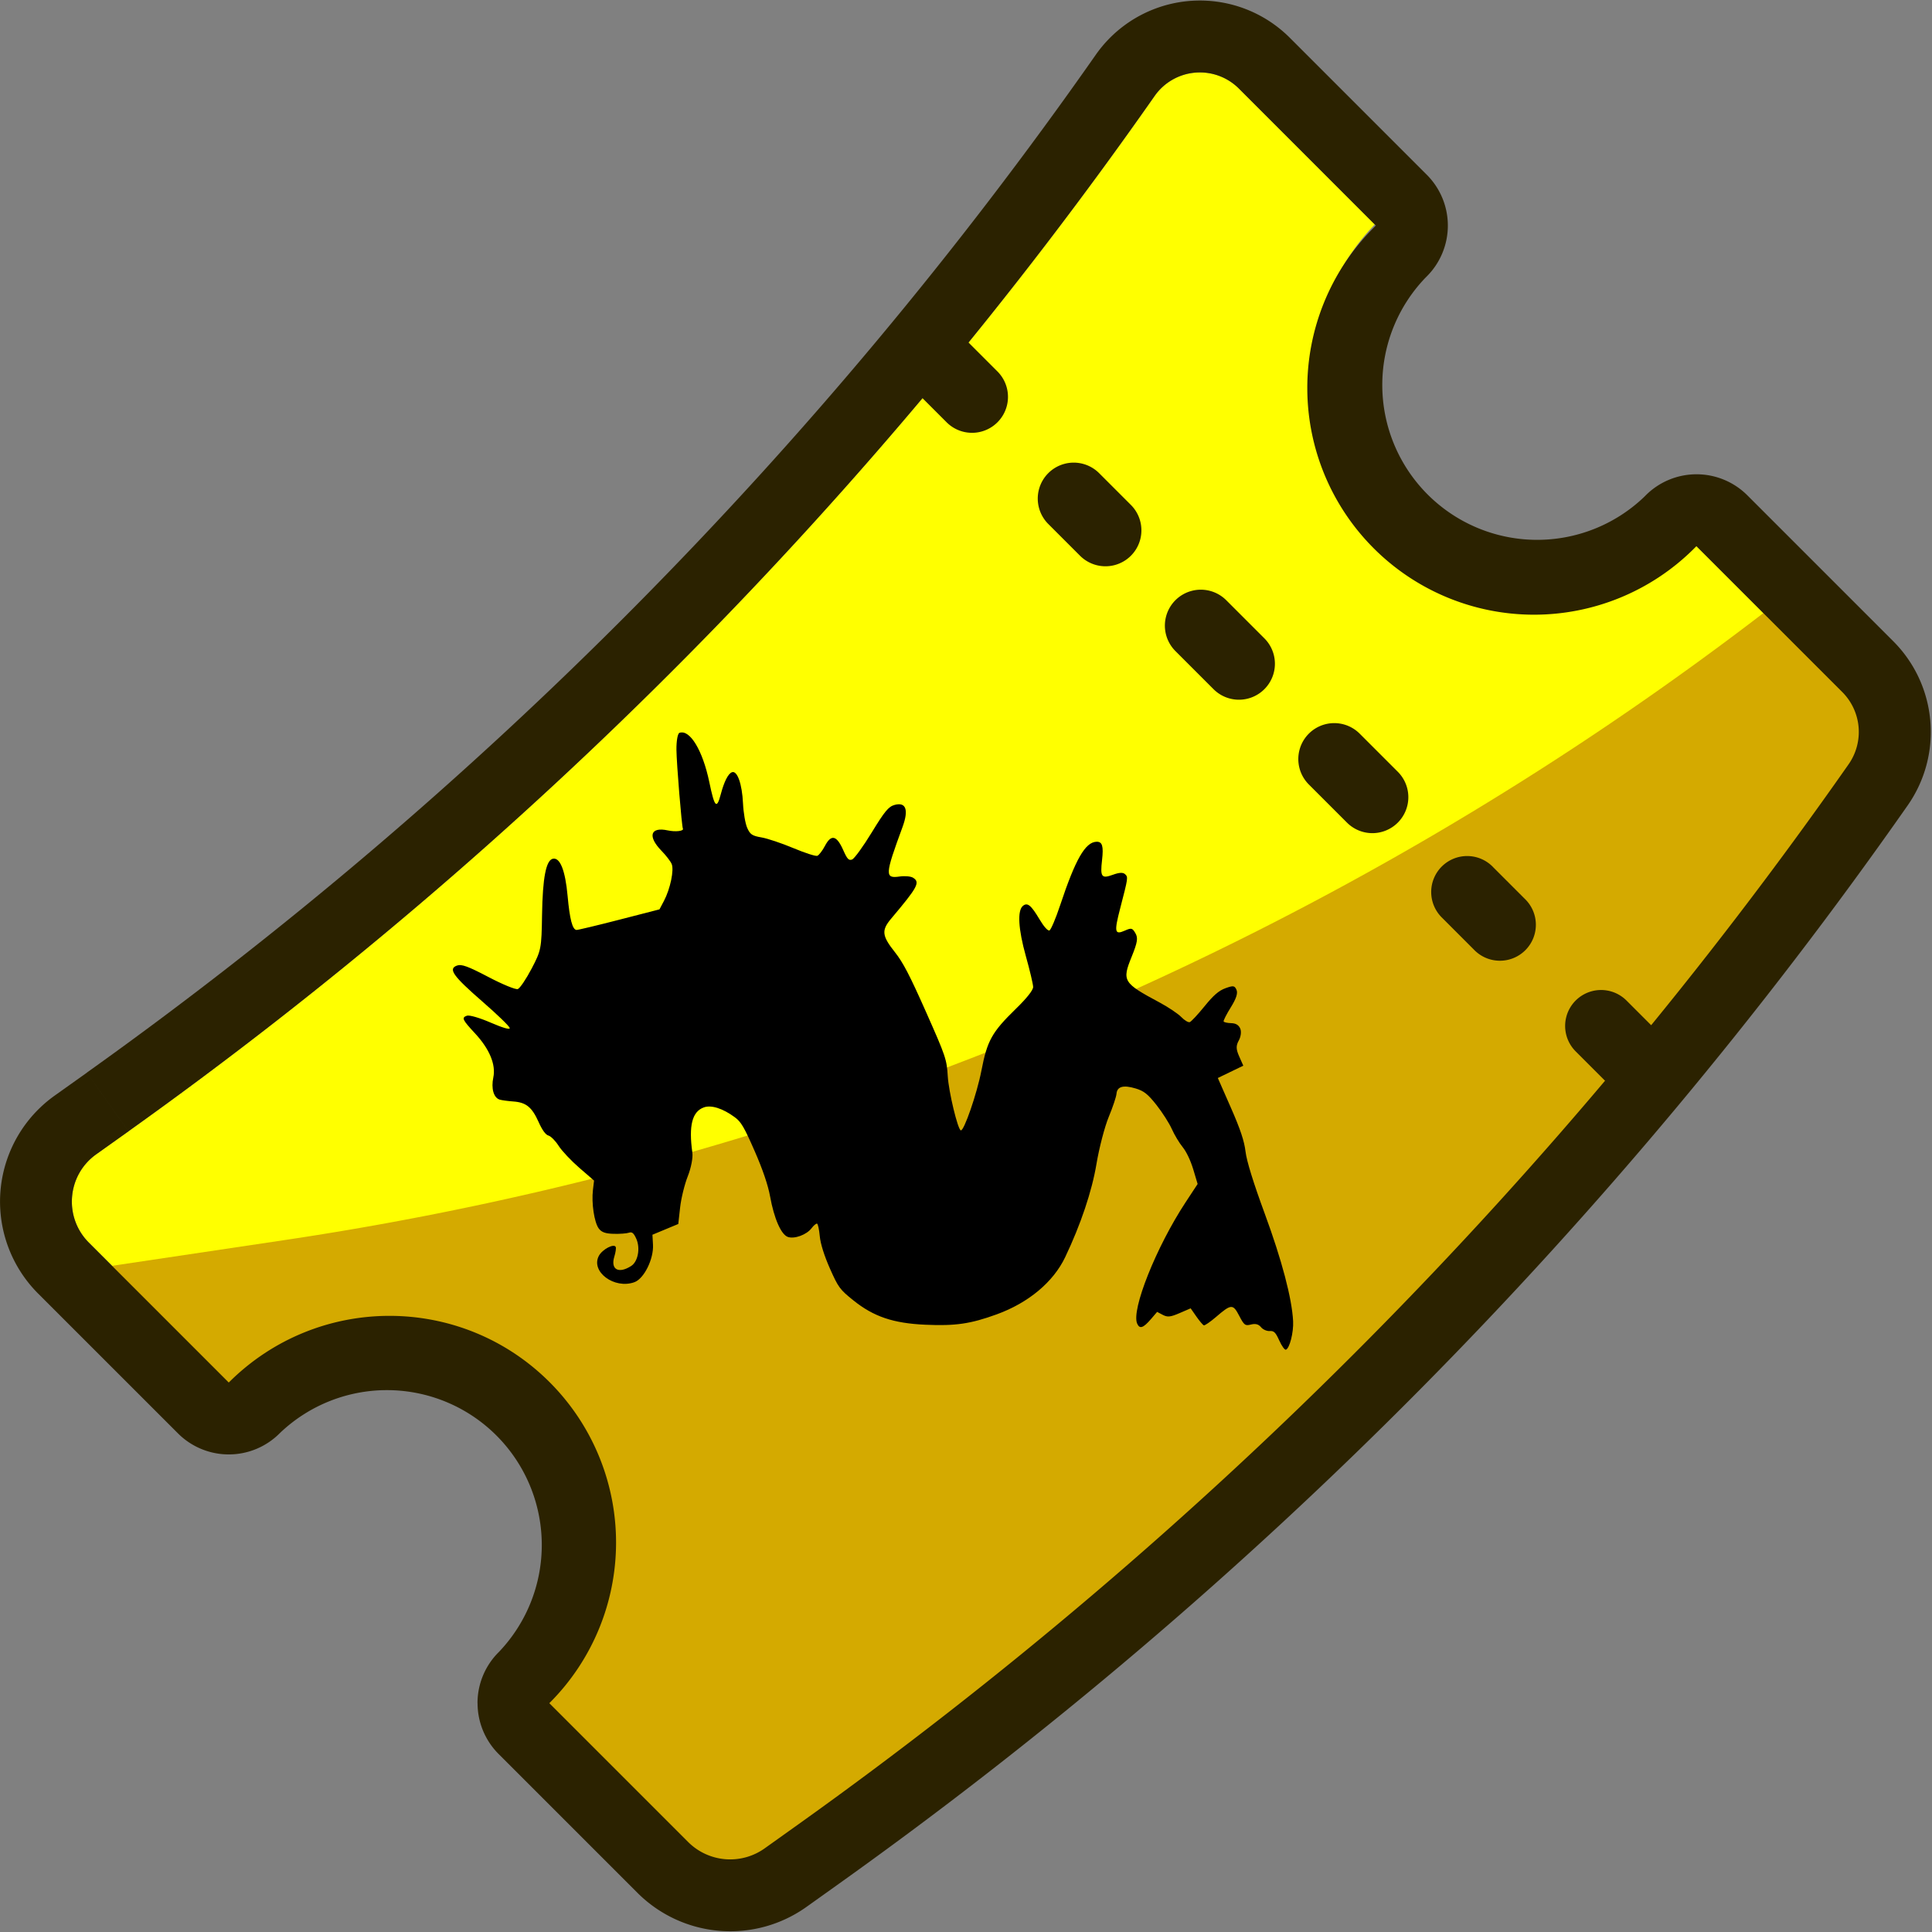 <?xml version="1.0" encoding="UTF-8" standalone="no"?>
<svg
   xmlns:dc="http://purl.org/dc/elements/1.1/"
   xmlns:cc="http://creativecommons.org/ns#"
   xmlns:rdf="http://www.w3.org/1999/02/22-rdf-syntax-ns#"
   xmlns:svg="http://www.w3.org/2000/svg"
   xmlns="http://www.w3.org/2000/svg"
   xmlns:xlink="http://www.w3.org/1999/xlink"
   xmlns:sodipodi="http://sodipodi.sourceforge.net/DTD/sodipodi-0.dtd"
   xmlns:inkscape="http://www.inkscape.org/namespaces/inkscape"
   width="64"
   height="64"
   fill="none"
   version="1.1"
   id="svg34"
   sodipodi:docname="ticket.svg"
   inkscape:version="1.0.1 (3bc2e813f5, 2020-09-07)">
  <rect width="100%" height="100%" fill="#808080" stroke="none"/>
  <sodipodi:namedview
     pagecolor="#ffffff"
     bordercolor="#666666"
     borderopacity="1"
     objecttolerance="10"
     gridtolerance="10"
     guidetolerance="10"
     inkscape:pageopacity="0"
     inkscape:pageshadow="2"
     inkscape:window-width="1680"
     inkscape:window-height="987"
     id="namedview36"
     showgrid="false"
     inkscape:zoom="4.0603397"
     inkscape:cx="2.8067873"
     inkscape:cy="43.29252"
     inkscape:window-x="-8"
     inkscape:window-y="-8"
     inkscape:window-maximized="1"
     inkscape:current-layer="g22" />
  <path
     d="M61.03 22.922a1.87 1.87 0 0 1 .21 2.397 145.99 145.99 0 0 1-34.837 35.147l-1.068.762a1.97 1.97 0 0 1-2.536-.211l-4.81-4.81a7.51 7.51 0 0 0-10.62-10.619l-4.424-4.424c-.84-.84-.725-2.237.243-2.927l1.07-.762A142.46 142.46 0 0 0 38.252 3.177a1.83 1.83 0 0 1 2.788-.244l4.502 4.502a7.51 7.51 0 0 0 10.619 10.619l4.868 4.868z"
     fill="#dbcdf9"
     id="path2"
     style="fill:#ffff00" />
  <path
     d="M63.16 24.252l-17.193 21.77L23.73 62.856l-4.277-4.308-1.543-1.87 1.543-2.233.54-2.233-.298-2.38-.893-2.233-1.488-1.786-1.786-1.19-1.935-.595h-2.38l-2.53.893-1.488 1.34-3.572-4.316 5.81-.867a106.28 106.28 0 0 0 49.452-21.132l4.277 4.308z"
     fill="#a28bd4"
     id="path4"
     style="fill:#d4aa00" />
  <g
     fill-rule="evenodd"
     fill="#633001"
     id="g22">
    <path
       d="m 15.818,56.416 a 2.38,2.38 0 0 1 0.701,-1.685 l 0.008,-0.008 A 5.13,5.13 0 0 0 9.274,47.47 L 9.266,47.478 A 2.38,2.38 0 0 1 5.895,47.482 L 1.26,42.848 a 4.31,4.31 0 0 1 0.545,-6.55 l 1.07,-0.762 1.383,1.94 -1.07,0.762 c -0.97,0.69 -1.085,2.086 -0.243,2.927 l 4.633,4.633 0.01,-0.01 c 2.945,-2.933 7.692,-2.93 10.62,0 a 7.51,7.51 0 0 1 0.012,10.609 l -0.023,0.023 4.598,4.598 a 1.97,1.97 0 0 0 2.536,0.211 l 1.068,-0.762 A 145.99,145.99 0 0 0 61.236,25.32 1.87,1.87 0 0 0 61.026,22.923 l -4.83,-4.83 -0.106,0.106 A 7.51,7.51 0 0 1 45.47,7.578 L 45.576,7.472 41.038,2.932 A 1.83,1.83 0 0 0 38.25,3.176 142.46,142.46 0 0 1 4.257,37.474 L 2.874,35.534 A 140.08,140.08 0 0 0 36.301,1.812 4.21,4.21 0 0 1 42.724,1.249 l 4.54,4.54 A 2.38,2.38 0 0 1 47.247,9.173 L 47.21,9.21 a 5.13,5.13 0 0 0 7.253,7.253 L 54.5,16.426 a 2.38,2.38 0 0 1 3.384,-0.017 l 4.83,4.83 c 1.46,1.46 1.66,3.756 0.477,5.446 a 148.37,148.37 0 0 1 -35.405,35.72 l -1.068,0.762 A 4.35,4.35 0 0 1 21.115,62.701 L 16.517,58.103 A 2.38,2.38 0 0 1 15.82,56.417 Z"
       id="path6"
       style="fill:#2b2200" />
    <use
       xlink:href="#A"
       id="use8"
       x="0"
       y="0"
       width="100%"
       height="100%"
       style="fill:#2b2200" />
    <use
       xlink:href="#A"
       x="4.42"
       y="4.421"
       id="use10"
       width="100%"
       height="100%"
       style="fill:#2b2200" />
    <use
       xlink:href="#B"
       id="use12"
       x="0"
       y="0"
       width="100%"
       height="100%"
       style="fill:#2b2200" />
    <use
       xlink:href="#B"
       x="4.42"
       y="4.42"
       id="use14"
       width="100%"
       height="100%"
       style="fill:#2b2200" />
    <path
       d="m 49.46,28.724 1.052,1.052 a 1.191,1.191 0 1 1 -1.684,1.684 l -1.052,-1.053 a 1.191,1.191 0 1 1 1.684,-1.684 z"
       id="path16"
       style="fill:#2b2200" />
    <use
       xlink:href="#A"
       x="21.89"
       y="21.891"
       id="use18"
       width="100%"
       height="100%"
       style="fill:#2b2200" />
    <path
       style="display:inline;fill:#000000;stroke-width:0.014"
       d="m 42.378,44.408 c -0.12,-0.27 -0.177,-0.327 -0.318,-0.316 -0.095,0.007 -0.225,-0.05 -0.288,-0.128 -0.08,-0.098 -0.183,-0.125 -0.329,-0.088 -0.197,0.049 -0.227,0.027 -0.392,-0.288 -0.209,-0.4 -0.263,-0.397 -0.776,0.044 -0.187,0.16 -0.365,0.282 -0.397,0.271 -0.032,-0.012 -0.143,-0.143 -0.247,-0.292 l -0.189,-0.271 -0.366,0.158 c -0.305,0.131 -0.398,0.141 -0.556,0.059 l -0.189,-0.099 -0.201,0.235 c -0.259,0.302 -0.377,0.341 -0.46,0.153 -0.201,-0.452 0.632,-2.54 1.604,-4.018 l 0.399,-0.607 -0.145,-0.485 C 39.437,38.438 39.302,38.153 39.177,37.999 39.065,37.862 38.903,37.592 38.818,37.4 38.732,37.208 38.504,36.85 38.31,36.604 38.025,36.243 37.893,36.138 37.617,36.056 c -0.408,-0.122 -0.612,-0.064 -0.632,0.178 -0.008,0.099 -0.124,0.446 -0.259,0.771 -0.134,0.326 -0.316,1.024 -0.404,1.552 -0.149,0.899 -0.523,2.012 -1.038,3.091 -0.393,0.823 -1.216,1.51 -2.268,1.892 -0.87,0.316 -1.369,0.388 -2.368,0.343 -1.06,-0.048 -1.708,-0.268 -2.377,-0.805 -0.451,-0.362 -0.5,-0.428 -0.78,-1.059 -0.185,-0.417 -0.313,-0.824 -0.335,-1.069 -0.02,-0.218 -0.06,-0.405 -0.09,-0.415 -0.029,-0.011 -0.111,0.057 -0.182,0.151 -0.164,0.218 -0.572,0.367 -0.788,0.288 -0.222,-0.081 -0.454,-0.61 -0.586,-1.342 -0.067,-0.372 -0.246,-0.897 -0.513,-1.506 -0.346,-0.79 -0.448,-0.964 -0.657,-1.117 -0.399,-0.293 -0.78,-0.414 -1.025,-0.325 -0.387,0.14 -0.505,0.605 -0.38,1.496 0.024,0.169 -0.042,0.508 -0.151,0.784 -0.106,0.267 -0.221,0.733 -0.254,1.034 l -0.061,0.548 -0.428,0.178 -0.428,0.178 0.018,0.331 c 0.026,0.474 -0.297,1.126 -0.615,1.241 -0.665,0.241 -1.46,-0.351 -1.176,-0.876 0.116,-0.214 0.501,-0.415 0.557,-0.29 0.017,0.038 -0.004,0.181 -0.046,0.317 -0.133,0.429 0.14,0.581 0.558,0.312 0.225,-0.144 0.308,-0.587 0.17,-0.899 -0.086,-0.193 -0.142,-0.239 -0.246,-0.203 -0.074,0.026 -0.302,0.043 -0.506,0.037 -0.276,-0.007 -0.403,-0.054 -0.495,-0.181 -0.147,-0.203 -0.242,-0.837 -0.19,-1.272 l 0.037,-0.311 -0.49,-0.424 c -0.269,-0.233 -0.577,-0.56 -0.683,-0.726 -0.106,-0.166 -0.258,-0.32 -0.337,-0.341 -0.095,-0.026 -0.205,-0.178 -0.326,-0.447 -0.222,-0.495 -0.413,-0.651 -0.837,-0.682 -0.177,-0.013 -0.38,-0.04 -0.451,-0.061 -0.201,-0.059 -0.291,-0.369 -0.213,-0.736 0.089,-0.424 -0.125,-0.94 -0.605,-1.458 -0.423,-0.456 -0.453,-0.52 -0.272,-0.586 0.082,-0.03 0.425,0.07 0.793,0.23 0.401,0.174 0.641,0.242 0.627,0.176 -0.012,-0.059 -0.416,-0.45 -0.898,-0.869 -0.983,-0.856 -1.149,-1.09 -0.85,-1.198 0.151,-0.055 0.365,0.023 1.04,0.377 0.472,0.248 0.906,0.426 0.976,0.401 0.069,-0.025 0.274,-0.328 0.456,-0.674 0.318,-0.607 0.33,-0.667 0.347,-1.78 0.019,-1.236 0.133,-1.822 0.363,-1.864 0.236,-0.044 0.408,0.395 0.484,1.237 0.07,0.768 0.158,1.108 0.293,1.123 0.039,0.004 0.673,-0.147 1.41,-0.337 l 1.34,-0.345 0.148,-0.28 c 0.21,-0.398 0.342,-1.031 0.255,-1.226 -0.04,-0.091 -0.19,-0.285 -0.332,-0.43 -0.472,-0.484 -0.376,-0.805 0.203,-0.68 0.254,0.055 0.538,0.023 0.502,-0.057 -0.04,-0.091 -0.21,-2.164 -0.214,-2.615 -0.003,-0.29 0.041,-0.538 0.099,-0.559 0.344,-0.125 0.77,0.577 0.989,1.628 0.175,0.843 0.245,0.918 0.381,0.405 0.111,-0.421 0.245,-0.684 0.371,-0.729 0.175,-0.063 0.335,0.389 0.365,1.029 0.014,0.308 0.077,0.674 0.139,0.814 0.098,0.219 0.162,0.263 0.475,0.317 0.199,0.034 0.674,0.194 1.055,0.354 0.381,0.16 0.737,0.275 0.792,0.255 0.054,-0.02 0.169,-0.168 0.254,-0.33 0.208,-0.393 0.387,-0.351 0.606,0.143 0.132,0.297 0.182,0.35 0.293,0.309 0.074,-0.027 0.366,-0.43 0.65,-0.895 0.428,-0.701 0.557,-0.857 0.754,-0.912 0.382,-0.106 0.477,0.158 0.265,0.735 -0.585,1.591 -0.591,1.707 -0.09,1.635 0.168,-0.024 0.367,-0.006 0.441,0.041 0.241,0.151 0.157,0.308 -0.723,1.351 -0.332,0.393 -0.312,0.57 0.126,1.122 0.266,0.335 0.486,0.759 1.025,1.972 0.653,1.47 0.688,1.574 0.721,2.131 0.031,0.516 0.329,1.756 0.431,1.793 0.103,0.038 0.537,-1.22 0.683,-1.976 0.192,-0.997 0.347,-1.276 1.135,-2.044 0.37,-0.36 0.58,-0.625 0.579,-0.73 -5.08e-4,-0.09 -0.11,-0.553 -0.243,-1.028 -0.249,-0.89 -0.285,-1.504 -0.095,-1.659 0.15,-0.122 0.268,-0.026 0.548,0.444 0.145,0.244 0.276,0.391 0.33,0.37 0.049,-0.019 0.209,-0.396 0.356,-0.838 0.507,-1.525 0.832,-2.09 1.206,-2.1 0.189,-0.005 0.234,0.145 0.181,0.604 -0.065,0.563 -0.019,0.626 0.355,0.491 0.217,-0.079 0.339,-0.085 0.408,-0.02 0.104,0.099 0.103,0.108 -0.162,1.129 -0.204,0.787 -0.184,0.889 0.151,0.741 0.22,-0.098 0.252,-0.09 0.354,0.086 0.091,0.156 0.067,0.304 -0.124,0.775 -0.327,0.805 -0.287,0.87 0.923,1.518 0.291,0.156 0.615,0.374 0.721,0.484 0.106,0.11 0.232,0.185 0.281,0.167 0.049,-0.019 0.269,-0.255 0.488,-0.525 0.296,-0.365 0.474,-0.519 0.693,-0.598 0.26,-0.094 0.303,-0.088 0.366,0.054 0.049,0.111 -0.009,0.29 -0.189,0.579 -0.143,0.23 -0.25,0.441 -0.238,0.468 0.012,0.027 0.124,0.053 0.248,0.056 0.156,0.004 0.249,0.06 0.302,0.178 0.043,0.097 0.023,0.268 -0.047,0.395 -0.097,0.176 -0.094,0.289 0.013,0.53 l 0.136,0.306 -0.422,0.204 -0.422,0.204 0.43,0.978 c 0.315,0.716 0.446,1.107 0.488,1.461 0.037,0.313 0.261,1.035 0.636,2.054 0.566,1.537 0.901,2.807 0.94,3.563 0.019,0.367 -0.115,0.9 -0.238,0.944 -0.04,0.015 -0.139,-0.122 -0.219,-0.302 z"
       id="path1581"
       inkscape:label="Gya" />
  </g>
  <g
     fill="#dbcdf9"
     id="g28" />
  <defs
     id="defs32">
    <path
       id="A"
       d="M31.99 11.253l1.052 1.052a1.19 1.19 0 1 1-1.684 1.684l-1.052-1.052a1.19 1.19 0 1 1 1.684-1.684z" />
    <path
       id="B"
       d="M41.884 22.83a1.19 1.19 0 0 1-1.684 0l-1.263-1.263a1.19 1.19 0 1 1 1.684-1.684l1.263 1.263a1.19 1.19 0 0 1 0 1.684z" />
  </defs>
</svg>
